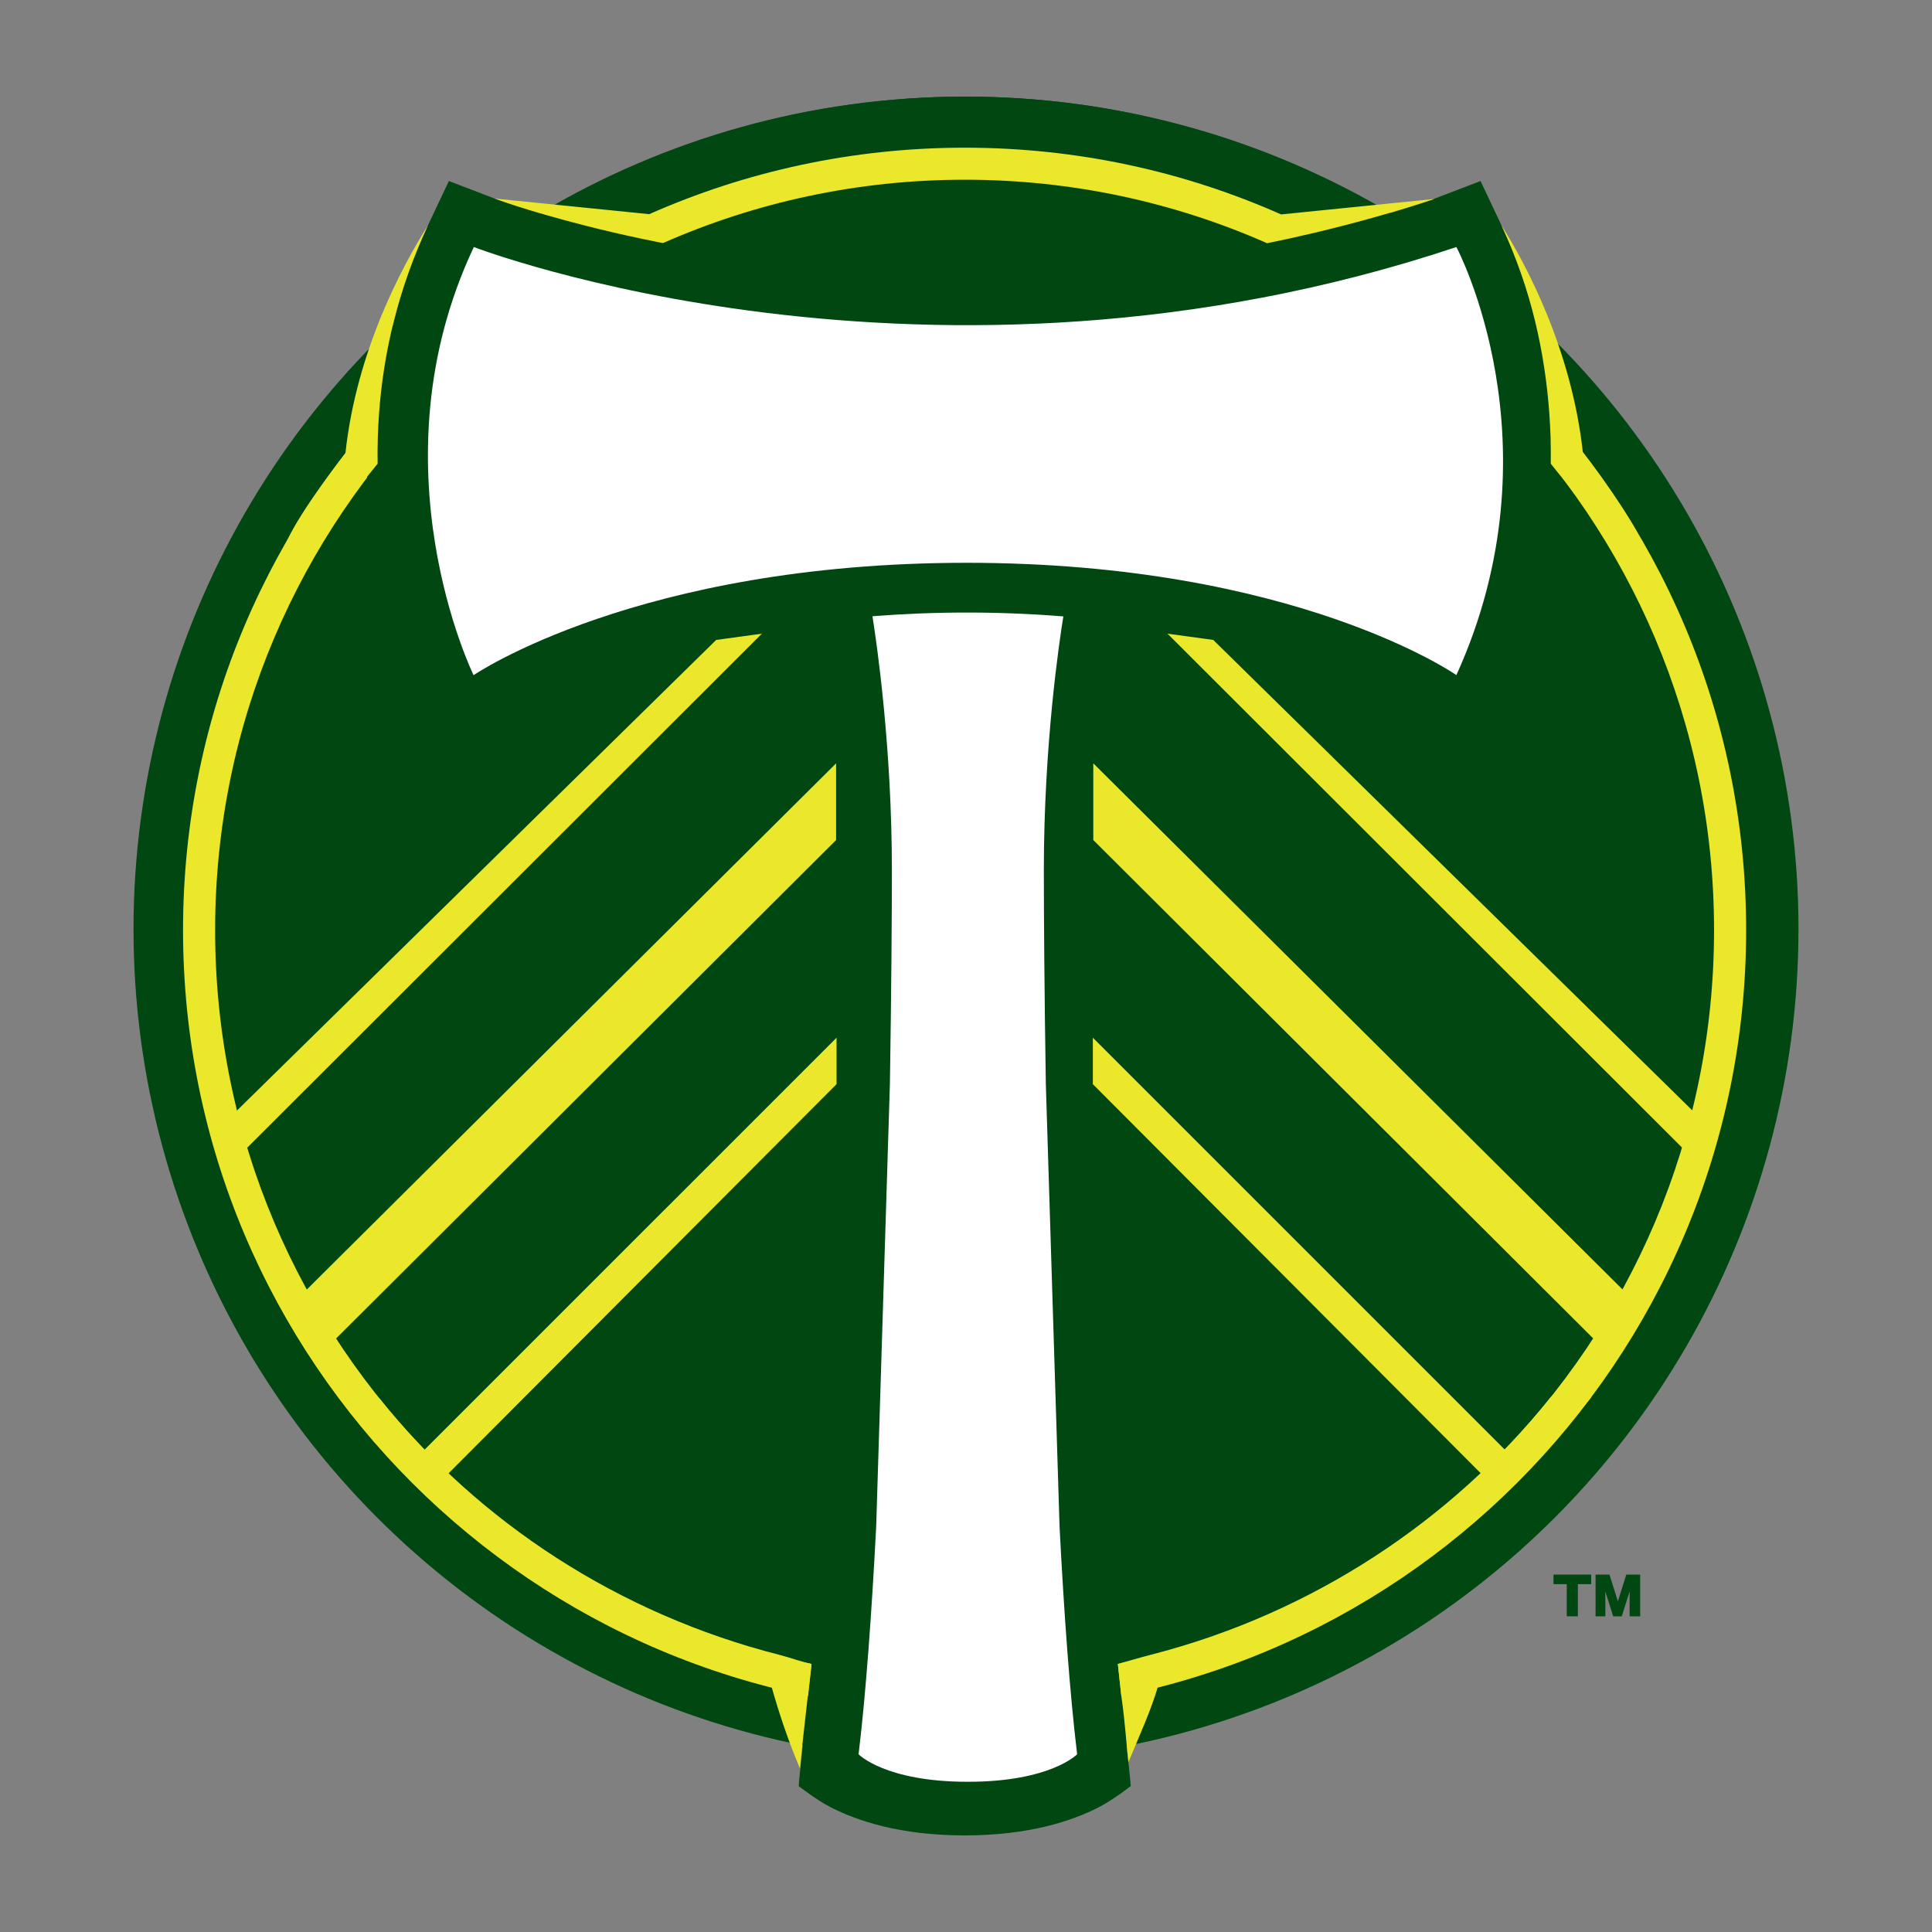 <?xml version="1.0" encoding="utf-8"?>
<!-- Generator: Adobe Illustrator 14.0.0, SVG Export Plug-In . SVG Version: 6.00 Build 43363)  -->
<!DOCTYPE svg PUBLIC "-//W3C//DTD SVG 1.1//EN" "http://www.w3.org/Graphics/SVG/1.1/DTD/svg11.dtd">
<svg version="1.1" id="Layer_1" xmlns="http://www.w3.org/2000/svg" xmlns:xlink="http://www.w3.org/1999/xlink" x="0px" y="0px"
	 width="200px" height="200px" viewBox="0 0 200 200" enable-background="new 0 0 200 200" xml:space="preserve">
<rect x="0" y="0" width="200" height="200" fill="#808080" stroke="none"/>
<g>
	<circle fill="#004712" cx="100" cy="96.179" r="86.178"/>
	<g>
		<g>
			<path fill="#004712" d="M162.19,163.992h-1.371V163h3.902v0.992h-1.379v3.328h-1.152V163.992z"/>
			<path fill="#004712" d="M166.994,167.32l-0.81-2.576v2.576h-1.012V163h1.439l0.87,2.764l0.873-2.764h1.438v4.32h-1.095v-2.576
				l-0.811,2.576H166.994z"/>
		</g>
	</g>
	<path fill="#EBE72A" d="M99.854,15.378c-44.683,0-80.906,36.224-80.906,80.906c0,44.684,36.224,80.908,80.906,80.908
		c44.684,0,80.906-36.225,80.906-80.908C180.76,51.602,144.537,15.378,99.854,15.378z M99.854,173.87
		c-42.848,0-77.583-34.737-77.583-77.586c0-42.848,34.735-77.584,77.583-77.584c42.849,0,77.584,34.736,77.584,77.584
		C177.438,139.133,142.702,173.87,99.854,173.87z"/>
	<path fill="#004712" d="M165.748,96.164c-0.003-24.66-5.239-55.714-6.711-62.601c-0.827-3.377-2.004-6.839-3.651-10.33
		l-2.122-4.493l-4.646,1.779c-0.058,0.022-1.744,0.657-4.779,1.554C130.97,14.413,115.94,10.008,99.877,10l0,0
		c-0.004,0-0.008,0-0.012,0s-0.008,0-0.012,0l0,0c-16.063,0.008-31.092,4.413-43.961,12.073c-3.034-0.896-4.721-1.531-4.778-1.554
		l-4.646-1.779l-2.122,4.493c-1.648,3.491-2.825,6.953-3.651,10.33c-1.472,6.887-6.708,37.94-6.712,62.601
		c0,2.738,47.241,74.889,50.029,76.087c-0.225,2.09-1.311,11.97-1.331,12.643c0.094,0.082,1.909,1.477,3.303,2.191
		c2.794,1.427,7.249,2.913,13.862,2.915h0.04c6.613-0.002,11.067-1.488,13.861-2.915c1.395-0.715,3.21-2.109,3.303-2.191
		c-0.02-0.673-1.106-10.553-1.33-12.643C118.507,171.053,165.748,98.902,165.748,96.164z"/>
	<path fill="#FFFFFF" d="M108.263,112.184c-0.152-9.602-0.205-17.589-0.205-22.106c0-12.925,1.592-23.637,2.019-26.268
		c-3.146-0.254-6.458-0.399-9.954-0.399c-3.437,0-6.702,0.138-9.807,0.382c0.474,2.985,2.011,13.663,2.011,26.285
		c0,4.518-0.052,12.505-0.204,22.106l-1.421,45.841c-0.469,9.035-1.066,17.291-1.82,23.564l-0.002,0.001l0.002,0.002
		c-0.002,0.005-0.002,0.008-0.002,0.011c0,0,2.742,2.846,11.285,2.846c0.011,0,0.019-0.001,0.027-0.001
		c0.01,0,0.018,0.001,0.027,0.001c8.545,0,11.286-2.846,11.286-2.846c-0.002-0.003-0.002-0.006-0.002-0.011l0.002-0.002
		l-0.002-0.001c-0.756-6.273-1.352-14.529-1.819-23.564L108.263,112.184z"/>
	<path fill="#FFFFFF" d="M100.063,58.261c34.067,0,50.702,11.624,50.702,11.624c10.867-23.92,0-44.313,0-44.313
		c-54.555,18.204-101.714,0-101.714,0c-10.676,22.61-0.027,44.322-0.027,44.322S65.999,58.261,100.063,58.261z"/>
	<path fill="#EBE72A" d="M164.713,144.657h-4.197c-10.276,12.802-24.646,22.276-41.007,26.544c-0.12,0.03-0.239,0.062-0.358,0.094
		c-1.006,0.256-3.388,0.947-3.431,0.956c0.048,0.575,0.31,2.764,0.359,3.313c0.414,2.903,0.531,5.174,0.733,6.857
		c1.098-2.651,2.392-5.479,3.077-7.897c16.96-4.315,31.783-13.985,42.553-27.111"/>
	<path fill="#EBE72A" d="M184.553,113.744l0.051-0.27"/>
	<path fill="#EBE72A" d="M63.302,24.021c0.919,0.215,1.89,0.432,2.9,0.646c0.096,0.021,0.194,0.041,0.292,0.062
		c0.453,0.096,0.912,0.189,1.383,0.284c0.084,0.018,0.164,0.035,0.248,0.052h0.003c0.168,0.033,0.331,0.066,0.501,0.101
		c9.561-4.216,20.132-6.56,31.248-6.56c11.14,0,21.727,2.351,31.299,6.574c1.536-0.309,3.06-0.649,4.58-1.007
		c0.161-0.038,0.324-0.074,0.486-0.111c0.069-0.018,0.142-0.033,0.211-0.05l-0.007-0.003c4.074-0.972,8.098-2.108,12.06-3.416
		c-3.726,0.377-9.997,1.01-15.886,1.604c-10.01-4.438-21.086-6.908-32.743-6.908c-11.627,0-22.678,2.46-32.669,6.881
		c-6.021-0.608-12.393-1.251-16.005-1.616c0.658,0.244,5.015,1.81,12.101,3.466C63.304,24.02,63.303,24.02,63.302,24.021z"/>
	<path fill="#EBE72A" d="M80.624,171.295c-16.507-4.22-30.98-13.617-41.333-26.514l-1.955,2.632
		c10.758,13.117,25.564,22.782,42.507,27.103c0.744,2.636,1.735,5.685,2.972,8.548c0.158-1.709,0.445-4.336,0.831-7.67
		c0.057-0.495,0.116-1.009,0.178-1.534c0.013-0.11,0.027-0.229,0.04-0.34c0.055-0.469,0.091-0.775,0.148-1.269
		c-1.105-0.23-2.184-0.65-3.271-0.926C80.701,171.315,80.664,171.305,80.624,171.295z"/>
	<path fill="#EBE72A" d="M39.091,48.002c-0.014-0.838-0.008-1.691,0.017-2.557c0.001-0.041,0.001-0.081,0.002-0.122
		c0.025-0.854,0.069-1.72,0.136-2.597c0.449-6.073,1.902-12.665,5.043-19.364c-2.529,3.996-7.376,12.854-8.528,23.536
		C25.267,60.54,28.6,61.231,39.091,48.002z"/>
	<path fill="#EBE72A" d="M163.865,46.898c-1.152-10.683-5.906-19.575-8.436-23.571c3.142,6.699,4.501,13.326,4.951,19.399
		c0.065,0.877,0.109,1.743,0.136,2.597c0,0.041,0,0.081,0.001,0.122c0.024,0.865,0.03,1.719,0.017,2.557
		C171.026,61.231,174.358,60.54,163.865,46.898z"/>
	<g>
		<polygon fill="#EBE72A" points="74.139,66.245 24.532,114.958 24.126,117.037 25.195,119.208 78.87,65.597 		"/>
		<polygon fill="#EBE72A" points="86.553,79.019 31.517,133.732 32.197,136.487 34.466,138.887 86.553,86.96 		"/>
		<polygon fill="#EBE72A" points="44.512,151.814 46.232,152.726 86.601,112.231 86.601,107.421 43.954,150.067 		"/>
		<polygon fill="#EBE72A" points="175.198,114.958 125.593,66.245 120.86,65.597 174.535,119.208 175.605,117.037 		"/>
		<polygon fill="#EBE72A" points="113.178,86.96 165.265,138.887 167.534,136.487 168.215,133.732 113.178,79.019 		"/>
		<polygon fill="#EBE72A" points="113.13,112.231 153.499,152.726 155.22,151.814 155.777,150.067 113.13,107.421 		"/>
	</g>
</g>
</svg>
